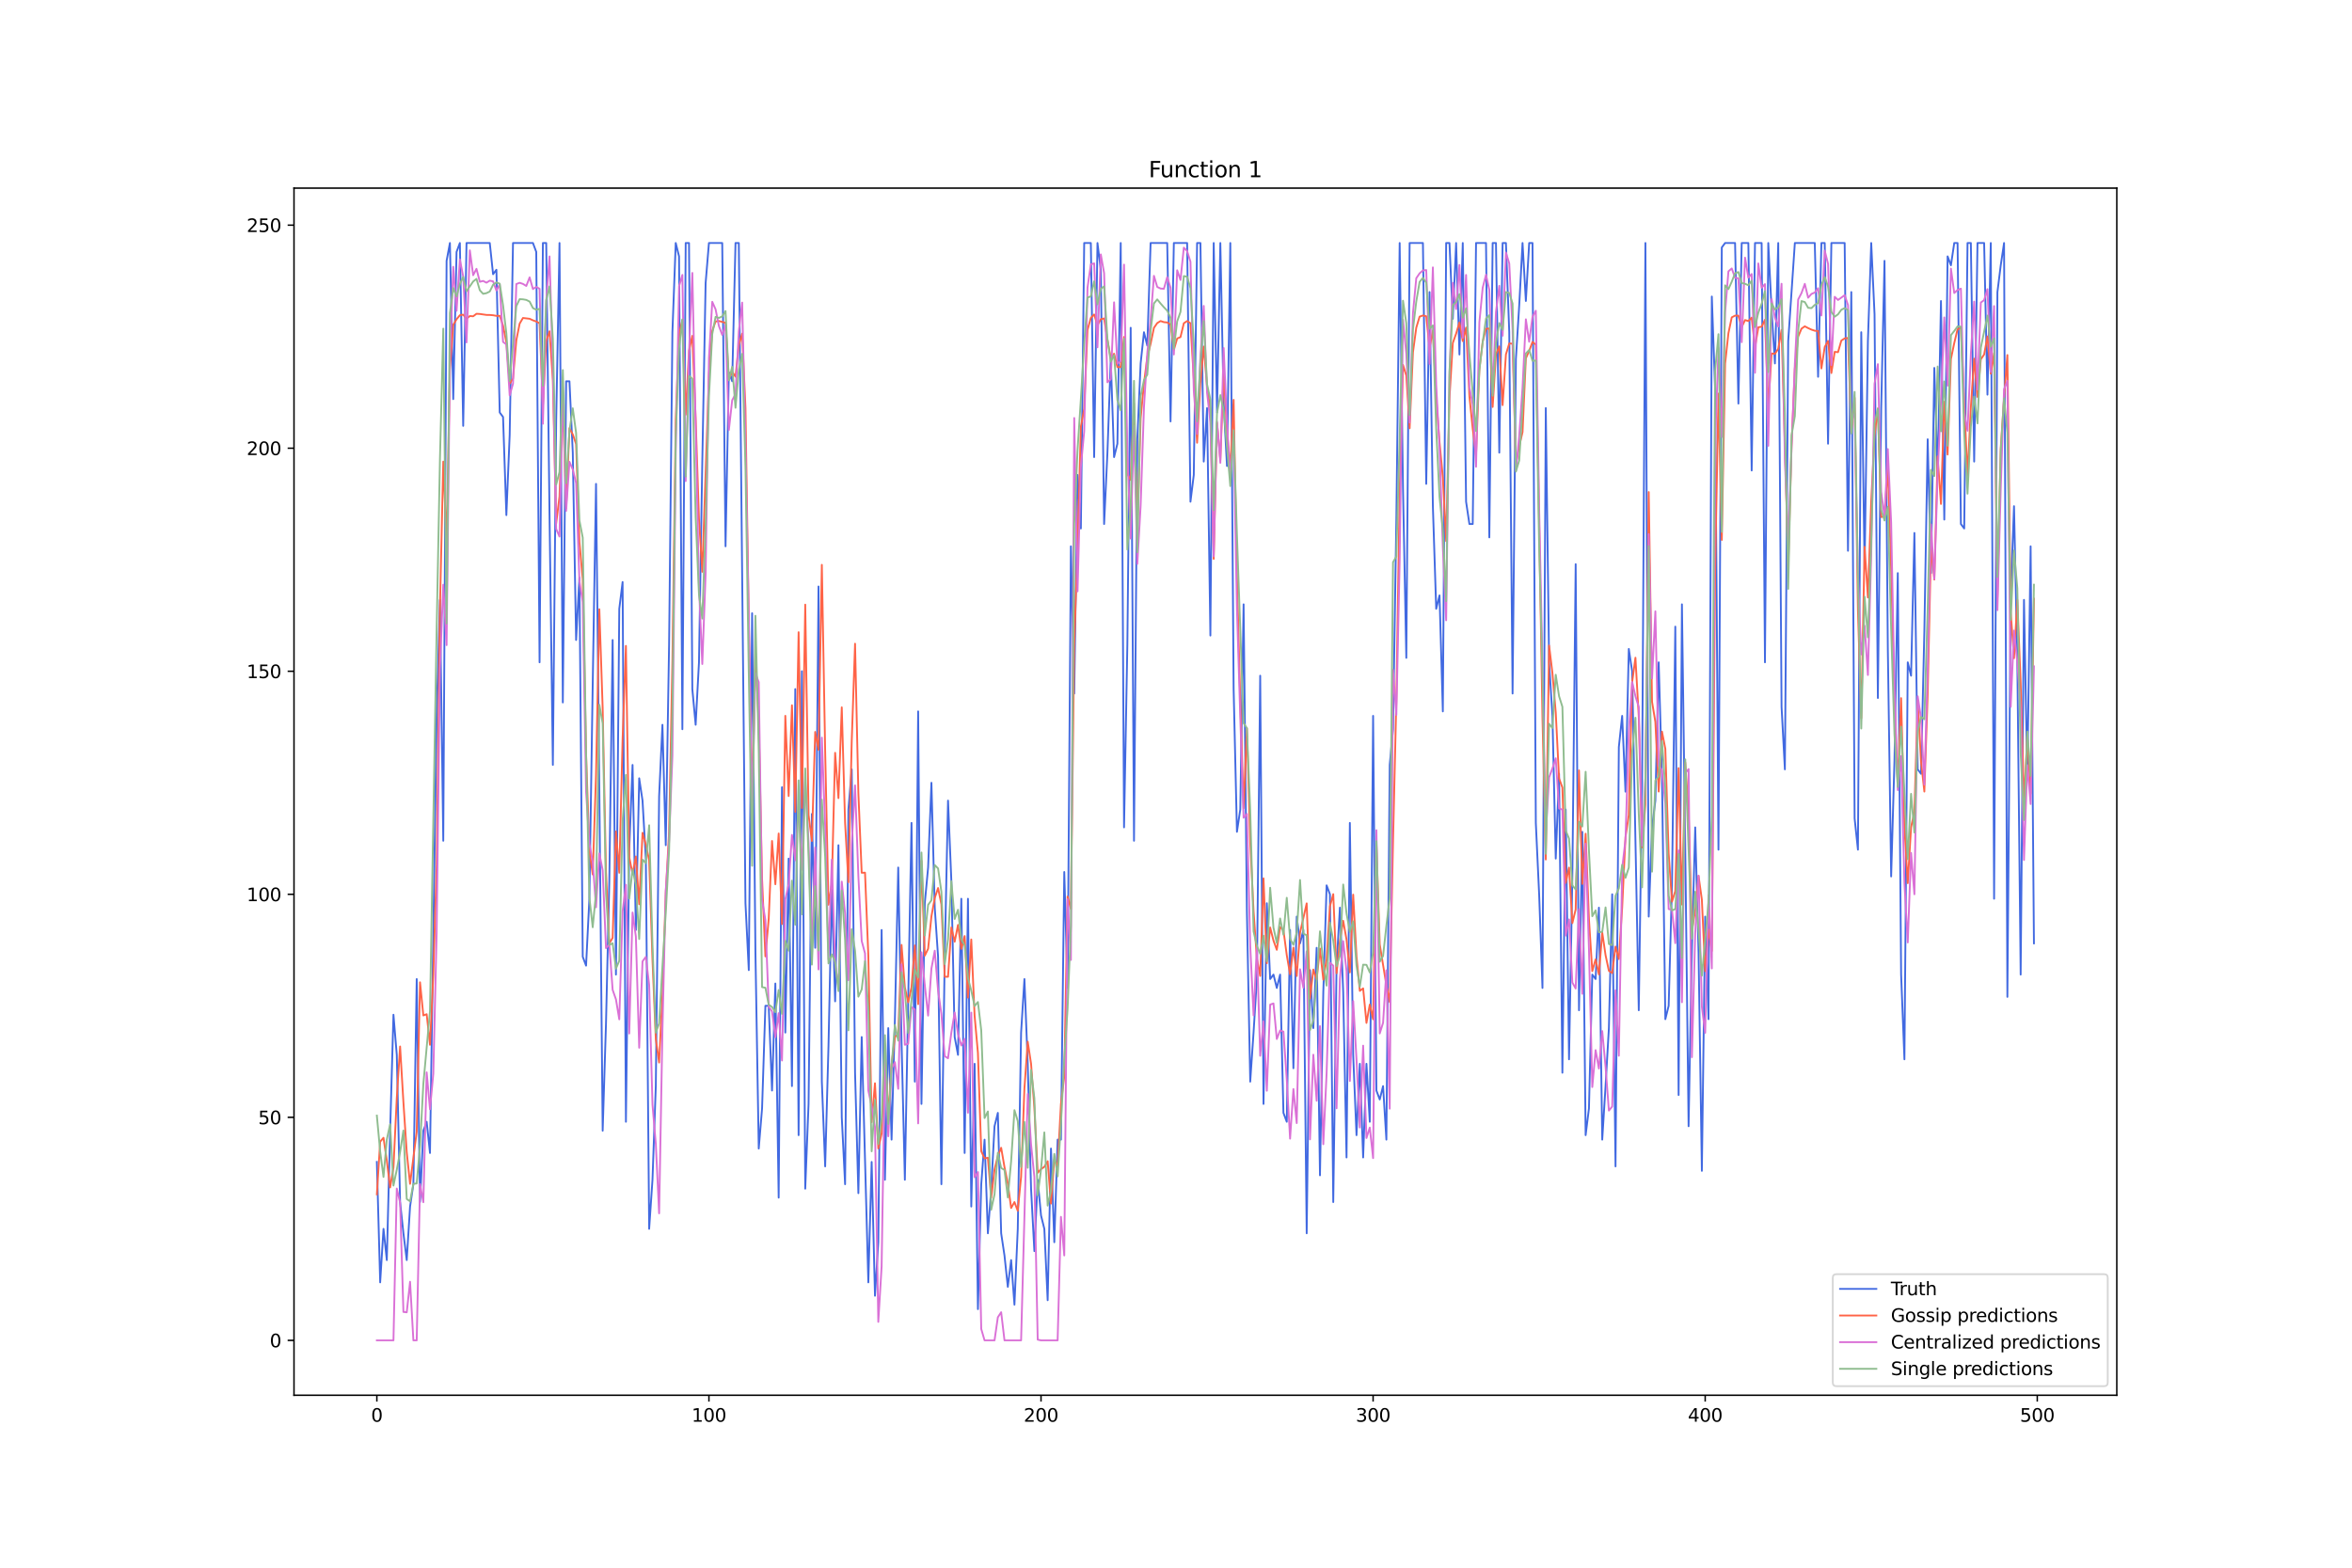 <?xml version="1.0" encoding="utf-8" standalone="no"?>
<!DOCTYPE svg PUBLIC "-//W3C//DTD SVG 1.1//EN"
  "http://www.w3.org/Graphics/SVG/1.1/DTD/svg11.dtd">
<svg xmlns:xlink="http://www.w3.org/1999/xlink" width="1296pt" height="864pt" viewBox="0 0 1296 864" xmlns="http://www.w3.org/2000/svg" version="1.1">
 <defs>
  <style type="text/css">*{stroke-linejoin: round; stroke-linecap: butt}</style>
 </defs>
 <g id="figure_1">
  <g id="patch_1">
   <path d="M 0 864 
L 1296 864 
L 1296 0 
L 0 0 
z
" style="fill: #ffffff"/>
  </g>
  <g id="axes_1">
   <g id="patch_2">
    <path d="M 162 768.96 
L 1166.4 768.96 
L 1166.4 103.68 
L 162 103.68 
z
" style="fill: #ffffff"/>
   </g>
   <g id="matplotlib.axis_1">
    <g id="xtick_1">
     <g id="line2d_1">
      <defs>
       <path id="m225e305071" d="M 0 0 
L 0 3.5 
" style="stroke: #000000; stroke-width: 0.8"/>
      </defs>
      <g>
       <use xlink:href="#m225e305071" x="207.655" y="768.96" style="stroke: #000000; stroke-width: 0.8"/>
      </g>
     </g>
     <g id="text_1">
      <!-- 0 -->
      <g transform="translate(204.473 783.558) scale(0.1 -0.1)">
       <defs>
        <path id="DejaVuSans-30" d="M 2034 4250 
Q 1547 4250 1301 3770 
Q 1056 3291 1056 2328 
Q 1056 1369 1301 889 
Q 1547 409 2034 409 
Q 2525 409 2770 889 
Q 3016 1369 3016 2328 
Q 3016 3291 2770 3770 
Q 2525 4250 2034 4250 
z
M 2034 4750 
Q 2819 4750 3233 4129 
Q 3647 3509 3647 2328 
Q 3647 1150 3233 529 
Q 2819 -91 2034 -91 
Q 1250 -91 836 529 
Q 422 1150 422 2328 
Q 422 3509 836 4129 
Q 1250 4750 2034 4750 
z
" transform="scale(0.016)"/>
       </defs>
       <use xlink:href="#DejaVuSans-30"/>
      </g>
     </g>
    </g>
    <g id="xtick_2">
     <g id="line2d_2">
      <g>
       <use xlink:href="#m225e305071" x="390.639" y="768.96" style="stroke: #000000; stroke-width: 0.8"/>
      </g>
     </g>
     <g id="text_2">
      <!-- 100 -->
      <g transform="translate(381.095 783.558) scale(0.1 -0.1)">
       <defs>
        <path id="DejaVuSans-31" d="M 794 531 
L 1825 531 
L 1825 4091 
L 703 3866 
L 703 4441 
L 1819 4666 
L 2450 4666 
L 2450 531 
L 3481 531 
L 3481 0 
L 794 0 
L 794 531 
z
" transform="scale(0.016)"/>
       </defs>
       <use xlink:href="#DejaVuSans-31"/>
       <use xlink:href="#DejaVuSans-30" x="63.623"/>
       <use xlink:href="#DejaVuSans-30" x="127.246"/>
      </g>
     </g>
    </g>
    <g id="xtick_3">
     <g id="line2d_3">
      <g>
       <use xlink:href="#m225e305071" x="573.623" y="768.96" style="stroke: #000000; stroke-width: 0.8"/>
      </g>
     </g>
     <g id="text_3">
      <!-- 200 -->
      <g transform="translate(564.079 783.558) scale(0.1 -0.1)">
       <defs>
        <path id="DejaVuSans-32" d="M 1228 531 
L 3431 531 
L 3431 0 
L 469 0 
L 469 531 
Q 828 903 1448 1529 
Q 2069 2156 2228 2338 
Q 2531 2678 2651 2914 
Q 2772 3150 2772 3378 
Q 2772 3750 2511 3984 
Q 2250 4219 1831 4219 
Q 1534 4219 1204 4116 
Q 875 4013 500 3803 
L 500 4441 
Q 881 4594 1212 4672 
Q 1544 4750 1819 4750 
Q 2544 4750 2975 4387 
Q 3406 4025 3406 3419 
Q 3406 3131 3298 2873 
Q 3191 2616 2906 2266 
Q 2828 2175 2409 1742 
Q 1991 1309 1228 531 
z
" transform="scale(0.016)"/>
       </defs>
       <use xlink:href="#DejaVuSans-32"/>
       <use xlink:href="#DejaVuSans-30" x="63.623"/>
       <use xlink:href="#DejaVuSans-30" x="127.246"/>
      </g>
     </g>
    </g>
    <g id="xtick_4">
     <g id="line2d_4">
      <g>
       <use xlink:href="#m225e305071" x="756.607" y="768.96" style="stroke: #000000; stroke-width: 0.8"/>
      </g>
     </g>
     <g id="text_4">
      <!-- 300 -->
      <g transform="translate(747.063 783.558) scale(0.1 -0.1)">
       <defs>
        <path id="DejaVuSans-33" d="M 2597 2516 
Q 3050 2419 3304 2112 
Q 3559 1806 3559 1356 
Q 3559 666 3084 287 
Q 2609 -91 1734 -91 
Q 1441 -91 1130 -33 
Q 819 25 488 141 
L 488 750 
Q 750 597 1062 519 
Q 1375 441 1716 441 
Q 2309 441 2620 675 
Q 2931 909 2931 1356 
Q 2931 1769 2642 2001 
Q 2353 2234 1838 2234 
L 1294 2234 
L 1294 2753 
L 1863 2753 
Q 2328 2753 2575 2939 
Q 2822 3125 2822 3475 
Q 2822 3834 2567 4026 
Q 2313 4219 1838 4219 
Q 1578 4219 1281 4162 
Q 984 4106 628 3988 
L 628 4550 
Q 988 4650 1302 4700 
Q 1616 4750 1894 4750 
Q 2613 4750 3031 4423 
Q 3450 4097 3450 3541 
Q 3450 3153 3228 2886 
Q 3006 2619 2597 2516 
z
" transform="scale(0.016)"/>
       </defs>
       <use xlink:href="#DejaVuSans-33"/>
       <use xlink:href="#DejaVuSans-30" x="63.623"/>
       <use xlink:href="#DejaVuSans-30" x="127.246"/>
      </g>
     </g>
    </g>
    <g id="xtick_5">
     <g id="line2d_5">
      <g>
       <use xlink:href="#m225e305071" x="939.591" y="768.96" style="stroke: #000000; stroke-width: 0.8"/>
      </g>
     </g>
     <g id="text_5">
      <!-- 400 -->
      <g transform="translate(930.047 783.558) scale(0.1 -0.1)">
       <defs>
        <path id="DejaVuSans-34" d="M 2419 4116 
L 825 1625 
L 2419 1625 
L 2419 4116 
z
M 2253 4666 
L 3047 4666 
L 3047 1625 
L 3713 1625 
L 3713 1100 
L 3047 1100 
L 3047 0 
L 2419 0 
L 2419 1100 
L 313 1100 
L 313 1709 
L 2253 4666 
z
" transform="scale(0.016)"/>
       </defs>
       <use xlink:href="#DejaVuSans-34"/>
       <use xlink:href="#DejaVuSans-30" x="63.623"/>
       <use xlink:href="#DejaVuSans-30" x="127.246"/>
      </g>
     </g>
    </g>
    <g id="xtick_6">
     <g id="line2d_6">
      <g>
       <use xlink:href="#m225e305071" x="1122.575" y="768.96" style="stroke: #000000; stroke-width: 0.8"/>
      </g>
     </g>
     <g id="text_6">
      <!-- 500 -->
      <g transform="translate(1113.032 783.558) scale(0.1 -0.1)">
       <defs>
        <path id="DejaVuSans-35" d="M 691 4666 
L 3169 4666 
L 3169 4134 
L 1269 4134 
L 1269 2991 
Q 1406 3038 1543 3061 
Q 1681 3084 1819 3084 
Q 2600 3084 3056 2656 
Q 3513 2228 3513 1497 
Q 3513 744 3044 326 
Q 2575 -91 1722 -91 
Q 1428 -91 1123 -41 
Q 819 9 494 109 
L 494 744 
Q 775 591 1075 516 
Q 1375 441 1709 441 
Q 2250 441 2565 725 
Q 2881 1009 2881 1497 
Q 2881 1984 2565 2268 
Q 2250 2553 1709 2553 
Q 1456 2553 1204 2497 
Q 953 2441 691 2322 
L 691 4666 
z
" transform="scale(0.016)"/>
       </defs>
       <use xlink:href="#DejaVuSans-35"/>
       <use xlink:href="#DejaVuSans-30" x="63.623"/>
       <use xlink:href="#DejaVuSans-30" x="127.246"/>
      </g>
     </g>
    </g>
   </g>
   <g id="matplotlib.axis_2">
    <g id="ytick_1">
     <g id="line2d_7">
      <defs>
       <path id="m6d6f43614f" d="M 0 0 
L -3.5 0 
" style="stroke: #000000; stroke-width: 0.8"/>
      </defs>
      <g>
       <use xlink:href="#m6d6f43614f" x="162" y="738.72" style="stroke: #000000; stroke-width: 0.8"/>
      </g>
     </g>
     <g id="text_7">
      <!-- 0 -->
      <g transform="translate(148.637 742.519) scale(0.1 -0.1)">
       <use xlink:href="#DejaVuSans-30"/>
      </g>
     </g>
    </g>
    <g id="ytick_2">
     <g id="line2d_8">
      <g>
       <use xlink:href="#m6d6f43614f" x="162" y="615.793" style="stroke: #000000; stroke-width: 0.8"/>
      </g>
     </g>
     <g id="text_8">
      <!-- 50 -->
      <g transform="translate(142.275 619.592) scale(0.1 -0.1)">
       <use xlink:href="#DejaVuSans-35"/>
       <use xlink:href="#DejaVuSans-30" x="63.623"/>
      </g>
     </g>
    </g>
    <g id="ytick_3">
     <g id="line2d_9">
      <g>
       <use xlink:href="#m6d6f43614f" x="162" y="492.866" style="stroke: #000000; stroke-width: 0.8"/>
      </g>
     </g>
     <g id="text_9">
      <!-- 100 -->
      <g transform="translate(135.912 496.666) scale(0.1 -0.1)">
       <use xlink:href="#DejaVuSans-31"/>
       <use xlink:href="#DejaVuSans-30" x="63.623"/>
       <use xlink:href="#DejaVuSans-30" x="127.246"/>
      </g>
     </g>
    </g>
    <g id="ytick_4">
     <g id="line2d_10">
      <g>
       <use xlink:href="#m6d6f43614f" x="162" y="369.94" style="stroke: #000000; stroke-width: 0.8"/>
      </g>
     </g>
     <g id="text_10">
      <!-- 150 -->
      <g transform="translate(135.912 373.739) scale(0.1 -0.1)">
       <use xlink:href="#DejaVuSans-31"/>
       <use xlink:href="#DejaVuSans-35" x="63.623"/>
       <use xlink:href="#DejaVuSans-30" x="127.246"/>
      </g>
     </g>
    </g>
    <g id="ytick_5">
     <g id="line2d_11">
      <g>
       <use xlink:href="#m6d6f43614f" x="162" y="247.013" style="stroke: #000000; stroke-width: 0.8"/>
      </g>
     </g>
     <g id="text_11">
      <!-- 200 -->
      <g transform="translate(135.912 250.812) scale(0.1 -0.1)">
       <use xlink:href="#DejaVuSans-32"/>
       <use xlink:href="#DejaVuSans-30" x="63.623"/>
       <use xlink:href="#DejaVuSans-30" x="127.246"/>
      </g>
     </g>
    </g>
    <g id="ytick_6">
     <g id="line2d_12">
      <g>
       <use xlink:href="#m6d6f43614f" x="162" y="124.086" style="stroke: #000000; stroke-width: 0.8"/>
      </g>
     </g>
     <g id="text_12">
      <!-- 250 -->
      <g transform="translate(135.912 127.885) scale(0.1 -0.1)">
       <use xlink:href="#DejaVuSans-32"/>
       <use xlink:href="#DejaVuSans-35" x="63.623"/>
       <use xlink:href="#DejaVuSans-30" x="127.246"/>
      </g>
     </g>
    </g>
   </g>
   <g id="line2d_13">
    <path d="M 207.655 640.379 
L 209.484 706.759 
L 211.314 677.257 
L 213.144 694.466 
L 214.974 623.169 
L 216.804 559.247 
L 218.634 581.374 
L 220.463 662.505 
L 222.293 679.715 
L 224.123 694.466 
L 225.953 664.964 
L 227.783 652.671 
L 229.613 539.579 
L 231.442 662.505 
L 233.272 623.169 
L 235.102 618.252 
L 236.932 635.461 
L 240.592 394.525 
L 242.422 330.603 
L 244.251 463.364 
L 246.081 143.754 
L 247.911 133.92 
L 249.741 219.969 
L 251.571 138.837 
L 253.401 133.92 
L 255.23 234.72 
L 257.06 133.92 
L 269.869 133.92 
L 271.699 151.13 
L 273.529 148.671 
L 275.359 227.344 
L 277.189 229.803 
L 279.018 283.891 
L 280.848 239.637 
L 282.678 133.92 
L 293.657 133.92 
L 295.487 138.837 
L 297.317 365.022 
L 299.147 133.92 
L 300.976 133.92 
L 302.806 283.891 
L 304.636 421.569 
L 306.466 232.261 
L 308.296 133.92 
L 310.126 387.149 
L 311.956 210.135 
L 313.785 210.135 
L 315.615 249.471 
L 317.445 352.73 
L 319.275 318.31 
L 321.105 527.286 
L 322.935 532.203 
L 324.764 495.325 
L 326.594 377.315 
L 328.424 266.681 
L 330.254 436.32 
L 332.084 623.169 
L 333.914 564.164 
L 335.743 485.491 
L 337.573 352.73 
L 339.403 537.12 
L 341.233 335.52 
L 343.063 320.769 
L 344.893 618.252 
L 346.723 468.281 
L 348.552 421.569 
L 350.382 512.535 
L 352.212 428.944 
L 354.042 441.237 
L 355.872 473.198 
L 357.702 677.257 
L 359.531 650.213 
L 361.361 598.583 
L 363.191 438.779 
L 365.021 399.442 
L 366.851 465.822 
L 368.681 355.188 
L 370.51 183.091 
L 372.34 133.92 
L 374.17 141.296 
L 376 401.9 
L 377.83 133.92 
L 379.66 133.92 
L 381.489 379.774 
L 383.319 399.442 
L 385.149 365.022 
L 386.979 254.388 
L 388.809 156.047 
L 390.639 133.92 
L 397.958 133.92 
L 399.788 301.1 
L 401.618 205.218 
L 403.448 210.135 
L 405.277 133.92 
L 407.107 133.92 
L 410.767 497.783 
L 412.597 534.661 
L 414.427 337.979 
L 416.256 524.827 
L 418.086 633.003 
L 419.916 610.876 
L 421.746 554.33 
L 423.576 554.33 
L 425.406 601.042 
L 427.236 542.037 
L 429.065 660.047 
L 430.895 433.861 
L 432.725 569.081 
L 434.555 473.198 
L 436.385 598.583 
L 438.215 379.774 
L 440.044 625.627 
L 441.874 369.94 
L 443.704 655.13 
L 445.534 608.418 
L 447.364 448.613 
L 449.194 522.369 
L 451.023 323.227 
L 452.853 596.125 
L 454.683 642.837 
L 456.513 576.457 
L 458.343 490.408 
L 460.173 551.871 
L 462.003 465.822 
L 463.832 615.793 
L 465.662 652.671 
L 467.492 446.154 
L 469.322 424.027 
L 471.152 591.208 
L 472.982 657.588 
L 474.811 571.54 
L 478.471 706.759 
L 480.301 640.379 
L 482.131 714.135 
L 483.961 684.632 
L 485.79 512.535 
L 487.62 650.213 
L 489.45 566.622 
L 491.28 628.086 
L 493.11 561.705 
L 494.94 478.115 
L 496.77 573.998 
L 498.599 650.213 
L 502.259 453.53 
L 504.089 596.125 
L 505.919 392.066 
L 507.749 608.418 
L 509.578 497.783 
L 511.408 478.115 
L 513.238 431.403 
L 515.068 500.242 
L 516.898 527.286 
L 518.728 652.671 
L 520.557 527.286 
L 522.387 441.237 
L 524.217 485.491 
L 526.047 571.54 
L 527.877 581.374 
L 529.707 495.325 
L 531.536 635.461 
L 533.366 495.325 
L 535.196 664.964 
L 537.026 586.291 
L 538.856 721.51 
L 540.686 652.671 
L 542.516 628.086 
L 544.345 679.715 
L 546.175 655.13 
L 548.005 620.71 
L 549.835 613.335 
L 551.665 679.715 
L 553.495 692.008 
L 555.324 709.218 
L 557.154 694.466 
L 558.984 719.052 
L 560.814 677.257 
L 562.644 569.081 
L 564.474 539.579 
L 566.303 586.291 
L 568.133 655.13 
L 569.963 689.549 
L 571.793 650.213 
L 573.623 669.881 
L 575.453 677.257 
L 577.283 716.593 
L 579.112 633.003 
L 580.942 684.632 
L 582.772 628.086 
L 584.602 628.086 
L 586.432 480.574 
L 588.262 544.496 
L 590.091 301.1 
L 591.921 382.232 
L 593.751 261.764 
L 595.581 291.266 
L 597.411 133.92 
L 601.07 133.92 
L 602.9 251.93 
L 604.73 133.92 
L 606.56 148.671 
L 608.39 288.808 
L 610.22 249.471 
L 612.05 197.842 
L 613.879 251.93 
L 615.709 244.554 
L 617.539 133.92 
L 619.369 455.988 
L 621.199 355.188 
L 623.029 180.632 
L 624.858 463.364 
L 626.688 242.096 
L 628.518 200.3 
L 630.348 183.091 
L 632.178 190.466 
L 634.008 133.92 
L 643.157 133.92 
L 644.987 232.261 
L 646.817 133.92 
L 654.136 133.92 
L 655.966 276.515 
L 657.796 261.764 
L 659.625 133.92 
L 661.455 133.92 
L 663.285 254.388 
L 665.115 224.886 
L 666.945 350.271 
L 668.775 133.92 
L 670.604 227.344 
L 672.434 133.92 
L 674.264 222.427 
L 676.094 256.847 
L 677.924 133.92 
L 679.754 379.774 
L 681.583 458.447 
L 683.413 446.154 
L 685.243 333.061 
L 687.073 502.7 
L 688.903 596.125 
L 690.733 569.081 
L 692.563 539.579 
L 694.392 372.398 
L 696.222 608.418 
L 698.052 497.783 
L 699.882 539.579 
L 701.712 537.12 
L 703.542 544.496 
L 705.371 537.12 
L 707.201 613.335 
L 709.031 618.252 
L 710.861 512.535 
L 712.691 588.749 
L 714.521 505.159 
L 716.35 519.91 
L 718.18 512.535 
L 720.01 679.715 
L 721.84 534.661 
L 723.67 566.622 
L 725.5 522.369 
L 727.33 647.754 
L 729.159 546.954 
L 730.989 487.949 
L 732.819 492.866 
L 734.649 662.505 
L 736.479 532.203 
L 738.309 500.242 
L 740.138 546.954 
L 741.968 637.92 
L 743.798 453.53 
L 745.628 581.374 
L 747.458 625.627 
L 749.288 586.291 
L 751.117 637.92 
L 752.947 586.291 
L 754.777 618.252 
L 756.607 394.525 
L 758.437 601.042 
L 760.267 605.959 
L 762.097 598.583 
L 763.926 628.086 
L 765.756 421.569 
L 767.586 401.9 
L 769.416 286.349 
L 771.246 133.92 
L 773.076 269.14 
L 774.905 362.564 
L 776.735 133.92 
L 784.055 133.92 
L 785.884 266.681 
L 787.714 160.964 
L 789.544 278.974 
L 791.374 335.52 
L 793.204 328.144 
L 795.034 392.066 
L 796.864 133.92 
L 798.693 133.92 
L 800.523 175.715 
L 802.353 133.92 
L 804.183 195.383 
L 806.013 133.92 
L 807.843 276.515 
L 809.672 288.808 
L 811.502 288.808 
L 813.332 133.92 
L 818.822 133.92 
L 820.651 296.183 
L 822.481 133.92 
L 824.311 133.92 
L 826.141 249.471 
L 827.971 133.92 
L 829.801 133.92 
L 831.63 183.091 
L 833.46 382.232 
L 835.29 197.842 
L 837.12 168.34 
L 838.95 133.92 
L 840.78 165.881 
L 842.61 133.92 
L 844.439 133.92 
L 846.269 453.53 
L 848.099 492.866 
L 849.929 544.496 
L 851.759 224.886 
L 853.589 365.022 
L 855.418 394.525 
L 857.248 473.198 
L 859.078 426.486 
L 860.908 591.208 
L 862.738 446.154 
L 864.568 583.832 
L 866.397 483.032 
L 868.227 310.935 
L 870.057 556.788 
L 871.887 458.447 
L 873.717 625.627 
L 875.547 610.876 
L 877.377 537.12 
L 879.206 539.579 
L 881.036 500.242 
L 882.866 628.086 
L 884.696 598.583 
L 886.526 566.622 
L 888.356 492.866 
L 890.185 642.837 
L 892.015 411.735 
L 893.845 394.525 
L 895.675 436.32 
L 897.505 357.647 
L 899.335 369.94 
L 902.994 556.788 
L 904.824 431.403 
L 906.654 133.92 
L 908.484 505.159 
L 910.314 455.988 
L 912.144 441.237 
L 913.973 365.022 
L 915.803 428.944 
L 917.633 561.705 
L 919.463 554.33 
L 921.293 487.949 
L 923.123 345.354 
L 924.952 603.5 
L 926.782 333.061 
L 928.612 468.281 
L 930.442 620.71 
L 932.272 522.369 
L 934.102 455.988 
L 935.931 524.827 
L 937.761 645.296 
L 939.591 505.159 
L 941.421 561.705 
L 943.251 163.422 
L 945.081 215.052 
L 946.911 468.281 
L 948.74 136.379 
L 950.57 133.92 
L 956.06 133.92 
L 957.89 222.427 
L 959.719 133.92 
L 963.379 133.92 
L 965.209 259.305 
L 967.039 133.92 
L 970.698 133.92 
L 972.528 365.022 
L 974.358 133.92 
L 976.188 170.798 
L 978.018 200.3 
L 979.848 133.92 
L 981.678 389.608 
L 983.507 424.027 
L 985.337 188.008 
L 988.997 133.92 
L 999.976 133.92 
L 1001.806 207.676 
L 1003.636 133.92 
L 1005.465 133.92 
L 1007.295 244.554 
L 1009.125 133.92 
L 1016.444 133.92 
L 1018.274 303.559 
L 1020.104 160.964 
L 1021.934 451.071 
L 1023.764 468.281 
L 1025.594 183.091 
L 1027.424 313.393 
L 1029.253 188.008 
L 1031.083 133.92 
L 1032.913 173.257 
L 1034.743 384.691 
L 1036.573 224.886 
L 1038.403 143.754 
L 1040.232 357.647 
L 1042.062 483.032 
L 1043.892 419.11 
L 1045.722 315.852 
L 1047.552 537.12 
L 1049.382 583.832 
L 1051.211 365.022 
L 1053.041 372.398 
L 1054.871 293.725 
L 1056.701 424.027 
L 1058.531 426.486 
L 1060.361 347.813 
L 1062.191 242.096 
L 1064.02 315.852 
L 1065.85 202.759 
L 1067.68 261.764 
L 1069.51 165.881 
L 1071.34 286.349 
L 1073.17 141.296 
L 1074.999 146.213 
L 1076.829 133.92 
L 1078.659 133.92 
L 1080.489 288.808 
L 1082.319 291.266 
L 1084.149 133.92 
L 1085.978 133.92 
L 1087.808 254.388 
L 1089.638 133.92 
L 1093.298 133.92 
L 1095.128 217.51 
L 1096.958 133.92 
L 1098.787 495.325 
L 1100.617 160.964 
L 1102.447 146.213 
L 1104.277 133.92 
L 1106.107 549.413 
L 1107.937 328.144 
L 1109.766 278.974 
L 1111.596 365.022 
L 1113.426 537.12 
L 1115.256 330.603 
L 1117.086 428.944 
L 1118.916 301.1 
L 1120.745 519.91 
L 1120.745 519.91 
" clip-path="url(#pb0f4cfc355)" style="fill: none; stroke: #4169e1; stroke-linecap: square"/>
   </g>
   <g id="line2d_14">
    <path d="M 207.655 658.25 
L 209.484 629.207 
L 211.314 627.06 
L 213.144 639.694 
L 214.974 654.446 
L 216.804 643.435 
L 218.634 605.241 
L 220.463 576.744 
L 222.293 607.504 
L 224.123 635.052 
L 225.953 652.453 
L 229.613 623.701 
L 231.442 541.369 
L 233.272 559.644 
L 235.102 558.955 
L 236.932 575.828 
L 238.762 537.191 
L 240.592 476.812 
L 242.422 335.106 
L 244.251 254.4 
L 246.081 299.312 
L 247.911 203.636 
L 249.741 179.055 
L 251.571 175.959 
L 253.401 173.726 
L 255.23 173.417 
L 257.06 175.651 
L 258.89 174.177 
L 260.72 174.319 
L 262.55 172.932 
L 264.38 173.034 
L 268.039 173.558 
L 269.869 173.585 
L 271.699 173.744 
L 273.529 174.08 
L 275.359 174.053 
L 277.189 179.435 
L 279.018 188.691 
L 280.848 211.434 
L 282.678 208.684 
L 284.508 187.492 
L 286.338 178.356 
L 288.168 175.241 
L 291.827 175.682 
L 293.657 176.534 
L 295.487 177.191 
L 297.317 178.156 
L 299.147 223.1 
L 300.976 187.927 
L 302.806 182.572 
L 304.636 209.747 
L 306.466 288.529 
L 308.296 273.632 
L 310.126 220.319 
L 311.956 280.087 
L 313.785 235.954 
L 315.615 239.411 
L 317.445 244.695 
L 319.275 298.753 
L 321.105 319.207 
L 322.935 415.113 
L 324.764 468.651 
L 326.594 481.957 
L 328.424 427.271 
L 330.254 335.77 
L 332.084 390.253 
L 333.914 480.833 
L 335.743 519.958 
L 337.573 516.879 
L 339.403 458.238 
L 341.233 481.011 
L 343.063 407.172 
L 344.893 355.966 
L 346.723 472.431 
L 348.552 481.599 
L 350.382 472.017 
L 352.212 498.357 
L 354.042 458.98 
L 355.872 465.481 
L 357.702 474.013 
L 359.531 529.256 
L 361.361 572.706 
L 363.191 585.606 
L 365.021 547.951 
L 366.851 492.25 
L 368.681 458.515 
L 370.51 364.123 
L 372.34 231.343 
L 374.17 184.244 
L 376 176.384 
L 377.83 228.545 
L 379.66 193.286 
L 381.489 185.09 
L 383.319 230.552 
L 385.149 285.889 
L 386.979 315.139 
L 390.639 206.58 
L 392.469 182.287 
L 394.298 177.159 
L 396.128 176.921 
L 399.788 177.902 
L 401.618 208.805 
L 403.448 204.944 
L 405.277 207.592 
L 407.107 190.084 
L 408.937 183.869 
L 410.767 224.711 
L 412.597 342.435 
L 414.427 443.27 
L 416.256 359.878 
L 418.086 398.815 
L 419.916 484.352 
L 421.746 527.113 
L 423.576 506.394 
L 425.406 463.471 
L 427.236 487.349 
L 429.065 459.366 
L 430.895 509.277 
L 432.725 394.515 
L 434.555 438.728 
L 436.385 388.722 
L 438.215 447.438 
L 440.044 348.427 
L 441.874 445.301 
L 443.704 333.229 
L 445.534 449.145 
L 447.364 463.501 
L 449.194 403.375 
L 451.023 413.271 
L 452.853 311.296 
L 454.683 413.996 
L 456.513 498.639 
L 458.343 487.085 
L 460.173 414.898 
L 462.003 439.88 
L 463.832 389.849 
L 465.662 453.559 
L 467.492 486.218 
L 469.322 408.386 
L 471.152 354.768 
L 472.982 437.057 
L 474.811 481.005 
L 476.641 480.949 
L 478.471 526.809 
L 480.301 618.494 
L 482.131 597.013 
L 483.961 632.949 
L 485.79 624.71 
L 487.62 578.909 
L 489.45 614.664 
L 491.28 586.65 
L 493.11 571.538 
L 494.94 569.676 
L 496.77 520.772 
L 498.599 544.219 
L 500.429 552.397 
L 502.259 544.223 
L 504.089 521.06 
L 505.919 553.423 
L 507.749 474.406 
L 509.578 526.679 
L 511.408 522.907 
L 513.238 504.983 
L 515.068 494.925 
L 516.898 489.408 
L 518.728 498.427 
L 520.557 538.323 
L 522.387 538.332 
L 524.217 511.139 
L 526.047 519.002 
L 527.877 509.749 
L 529.707 522.971 
L 531.536 515.885 
L 533.366 549.818 
L 535.196 517.768 
L 537.026 559.861 
L 538.856 580.318 
L 540.686 634.451 
L 542.516 638.473 
L 544.345 638.045 
L 546.175 660.154 
L 548.005 644.573 
L 549.835 637.04 
L 551.665 632.573 
L 553.495 643.236 
L 555.324 652.265 
L 557.154 665.775 
L 558.984 662.498 
L 560.814 667.326 
L 562.644 648.591 
L 564.474 599.887 
L 566.303 574.095 
L 568.133 586.199 
L 569.963 610.697 
L 571.793 646.369 
L 573.623 644.327 
L 575.453 643.081 
L 577.283 639.979 
L 579.112 663.351 
L 580.942 639.149 
L 582.772 642.597 
L 584.602 608.426 
L 586.432 593.258 
L 588.262 494.114 
L 590.091 500.96 
L 591.921 355.775 
L 593.751 301.178 
L 595.581 235.127 
L 597.411 225.339 
L 599.241 181.797 
L 601.07 175.208 
L 602.9 173.312 
L 604.73 179.262 
L 606.56 175.913 
L 608.39 175.514 
L 610.22 187.327 
L 612.05 197.457 
L 613.879 194.934 
L 615.709 202.329 
L 617.539 202.317 
L 619.369 185.703 
L 621.199 261.225 
L 623.029 264.518 
L 624.858 222.312 
L 626.688 292.898 
L 628.518 230.626 
L 630.348 211.323 
L 632.178 196.745 
L 634.008 189.502 
L 635.837 180.691 
L 637.667 178.052 
L 639.497 176.922 
L 641.327 177.544 
L 643.157 177.719 
L 644.987 178.839 
L 646.817 192.9 
L 648.646 186.563 
L 650.476 185.771 
L 652.306 178.152 
L 654.136 176.941 
L 655.966 178.116 
L 657.796 208.896 
L 659.625 244.021 
L 661.455 210.936 
L 663.285 190.984 
L 665.115 213.315 
L 666.945 225.494 
L 668.775 308.02 
L 670.604 233.17 
L 672.434 253.55 
L 674.264 204.881 
L 676.094 236.94 
L 677.924 258.689 
L 679.754 220.368 
L 681.583 317.72 
L 683.413 385.952 
L 685.243 445.441 
L 687.073 401.312 
L 688.903 464.393 
L 690.733 502.07 
L 692.563 528.24 
L 694.392 537.887 
L 696.222 484.095 
L 698.052 530.884 
L 699.882 511.146 
L 701.712 518.389 
L 703.542 523.468 
L 705.371 510.85 
L 707.201 512.635 
L 709.031 526.392 
L 710.861 536.975 
L 712.691 522.25 
L 714.521 537.925 
L 716.35 514 
L 720.01 497.864 
L 721.84 550.377 
L 723.67 534.324 
L 725.5 539.929 
L 727.33 522.777 
L 729.159 539.96 
L 730.989 528.873 
L 732.819 499.414 
L 734.649 492.792 
L 736.479 536.372 
L 738.309 518.671 
L 740.138 507.484 
L 741.968 517.845 
L 743.798 535.915 
L 745.628 493.061 
L 747.458 527.022 
L 749.288 546.105 
L 751.117 544.719 
L 752.947 563.759 
L 754.777 553.653 
L 756.607 561.765 
L 758.437 465.753 
L 760.267 520.497 
L 763.926 543.037 
L 765.756 552.292 
L 767.586 463.529 
L 769.416 385.756 
L 771.246 270.87 
L 773.076 201.097 
L 774.905 207.011 
L 776.735 236.044 
L 778.565 194.162 
L 780.395 180.612 
L 782.225 174.507 
L 784.055 173.873 
L 785.884 174.272 
L 787.714 191.627 
L 789.544 182.144 
L 791.374 219.22 
L 793.204 243.528 
L 795.034 263.182 
L 796.864 298.24 
L 798.693 219.376 
L 800.523 189.045 
L 802.353 183.873 
L 804.183 177.679 
L 806.013 187.999 
L 807.843 180.508 
L 809.672 218.347 
L 811.502 236.324 
L 813.332 250.894 
L 815.162 203.442 
L 816.992 188.334 
L 818.822 181.231 
L 820.651 181.031 
L 822.481 224.283 
L 824.311 195.214 
L 826.141 190.904 
L 827.971 223.282 
L 829.801 195.32 
L 831.63 189.297 
L 833.46 189.414 
L 835.29 255.95 
L 837.12 245.982 
L 838.95 238.169 
L 840.78 197.522 
L 842.61 193.344 
L 844.439 188.437 
L 846.269 189.955 
L 848.099 288.177 
L 849.929 395.729 
L 851.759 473.695 
L 853.589 355.765 
L 855.418 370.926 
L 857.248 392.651 
L 859.078 429.039 
L 860.908 434.037 
L 862.738 486.6 
L 864.568 478.15 
L 866.397 508.751 
L 868.227 501.259 
L 870.057 424.584 
L 871.887 487.169 
L 873.717 459.473 
L 875.547 506.583 
L 877.377 535.211 
L 879.206 528.741 
L 881.036 537.031 
L 882.866 513.907 
L 884.696 526.431 
L 886.526 535.067 
L 888.356 536.277 
L 890.185 521.698 
L 892.015 528.575 
L 893.845 500.324 
L 895.675 461.419 
L 897.505 449.189 
L 899.335 376.078 
L 901.164 362.478 
L 902.994 395.007 
L 904.824 467.09 
L 906.654 443.345 
L 908.484 271.183 
L 910.314 386.831 
L 912.144 397.882 
L 913.973 436.257 
L 915.803 403.236 
L 917.633 412.727 
L 919.463 470.288 
L 921.293 496.929 
L 923.123 491.063 
L 924.952 423.332 
L 926.782 498.526 
L 928.612 420.237 
L 930.442 447.554 
L 932.272 512.684 
L 934.102 501.928 
L 935.931 482.64 
L 937.761 495.817 
L 939.591 535.236 
L 941.421 512.289 
L 943.251 524.097 
L 945.081 314.979 
L 946.911 216.911 
L 948.74 297.577 
L 950.57 200.41 
L 952.4 183.628 
L 954.23 174.905 
L 956.06 173.948 
L 957.89 173.97 
L 959.719 180.276 
L 961.549 176.388 
L 963.379 176.941 
L 965.209 175.056 
L 967.039 191.546 
L 968.869 180.373 
L 970.698 180.045 
L 972.528 176.242 
L 974.358 224.707 
L 976.188 194.798 
L 978.018 195.042 
L 979.848 192.211 
L 981.678 181.83 
L 983.507 245.207 
L 985.337 312.461 
L 987.167 245.765 
L 988.997 203.166 
L 990.827 185.535 
L 992.657 181.141 
L 994.486 179.85 
L 996.316 180.82 
L 998.146 181.661 
L 999.976 182.276 
L 1001.806 182.43 
L 1003.636 203.069 
L 1005.465 191.222 
L 1007.295 187.891 
L 1009.125 205.589 
L 1010.955 193.909 
L 1012.785 194.098 
L 1014.615 187.695 
L 1016.444 186.508 
L 1018.274 186.224 
L 1020.104 238.056 
L 1021.934 219.22 
L 1023.764 336.482 
L 1025.594 395.838 
L 1027.424 301.358 
L 1029.253 329.293 
L 1031.083 276.165 
L 1032.913 240.074 
L 1034.743 225.08 
L 1036.573 284.968 
L 1038.403 284.544 
L 1040.232 257.422 
L 1042.062 314.305 
L 1043.892 386.919 
L 1045.722 431.986 
L 1047.552 384.759 
L 1049.382 455.868 
L 1051.211 486.738 
L 1053.041 455.866 
L 1054.871 447.472 
L 1056.701 385.823 
L 1058.531 419.753 
L 1060.361 436.26 
L 1062.191 382.663 
L 1064.02 301.311 
L 1065.85 319.394 
L 1067.68 251.507 
L 1069.51 277.749 
L 1071.34 221.361 
L 1073.17 250.515 
L 1074.999 197.863 
L 1076.829 189.089 
L 1078.659 181.429 
L 1080.489 180.681 
L 1084.149 262.449 
L 1085.978 224.422 
L 1087.808 197.659 
L 1089.638 218.767 
L 1091.468 198.042 
L 1093.298 195.366 
L 1095.128 185.402 
L 1096.958 205.942 
L 1098.787 194.52 
L 1100.617 329.097 
L 1102.447 247.073 
L 1104.277 219.278 
L 1106.107 195.674 
L 1107.937 337.208 
L 1109.766 362.766 
L 1111.596 330.633 
L 1113.426 376.214 
L 1115.256 442.325 
L 1117.086 405.318 
L 1118.916 437.363 
L 1120.745 329.952 
L 1120.745 329.952 
" clip-path="url(#pb0f4cfc355)" style="fill: none; stroke: #ff6347; stroke-linecap: square"/>
   </g>
   <g id="line2d_15">
    <path d="M 207.655 738.72 
L 216.804 738.72 
L 218.634 655.04 
L 220.463 662.729 
L 222.293 723.049 
L 224.123 723.267 
L 225.953 706.407 
L 227.783 738.72 
L 229.613 738.72 
L 231.442 652.603 
L 233.272 662.582 
L 235.102 591.014 
L 236.932 611.334 
L 238.762 591.726 
L 240.592 514.129 
L 242.422 368.65 
L 244.251 322.256 
L 246.081 355.547 
L 247.911 197.873 
L 249.741 147.03 
L 251.571 171.308 
L 253.401 142.965 
L 255.23 152.388 
L 257.06 188.731 
L 258.89 137.983 
L 260.72 151.668 
L 262.55 148.149 
L 264.38 155.311 
L 266.209 154.829 
L 268.039 155.801 
L 269.869 154.665 
L 271.699 155.077 
L 273.529 160.134 
L 275.359 156.689 
L 277.189 188.437 
L 279.018 189.821 
L 280.848 217.896 
L 282.678 211.463 
L 284.508 156.545 
L 286.338 155.862 
L 288.168 156.48 
L 289.997 157.599 
L 291.827 152.855 
L 293.657 159.301 
L 295.487 158.101 
L 297.317 159.154 
L 299.147 233.554 
L 300.976 165.951 
L 302.806 141.31 
L 304.636 202.752 
L 306.466 291.523 
L 308.296 295.726 
L 310.126 213.475 
L 311.956 281.579 
L 313.785 254.516 
L 315.615 258.779 
L 317.445 266.232 
L 319.275 320.242 
L 321.105 331.724 
L 322.935 436.27 
L 324.764 464.935 
L 326.594 474.862 
L 328.424 500.038 
L 330.254 470.38 
L 332.084 479.587 
L 333.914 522.539 
L 335.743 520.456 
L 337.573 545.514 
L 339.403 550.769 
L 341.233 561.796 
L 343.063 502.281 
L 344.893 487.613 
L 346.723 569.599 
L 348.552 502.924 
L 350.382 516.207 
L 352.212 577.447 
L 354.042 529.849 
L 355.872 527.349 
L 357.702 542.826 
L 359.531 608.785 
L 361.361 630.437 
L 363.191 668.713 
L 365.021 567.37 
L 366.851 490.668 
L 368.681 463.538 
L 370.51 416.56 
L 372.34 249.691 
L 374.17 157.743 
L 376 151.511 
L 377.83 265.133 
L 379.66 194.223 
L 381.489 150.424 
L 383.319 234.25 
L 385.149 323.452 
L 386.979 365.967 
L 388.809 316.162 
L 390.639 197.315 
L 392.469 166.331 
L 394.298 170.475 
L 396.128 179.671 
L 397.958 184.567 
L 399.788 179.188 
L 401.618 237.005 
L 403.448 220.589 
L 405.277 217.16 
L 407.107 182.442 
L 408.937 166.75 
L 410.767 243.441 
L 412.597 340.512 
L 414.427 445.249 
L 416.256 371.051 
L 418.086 375.977 
L 419.916 495.981 
L 421.746 507.051 
L 423.576 554.83 
L 425.406 557.427 
L 427.236 571.649 
L 429.065 558.39 
L 430.895 584.486 
L 432.725 495.706 
L 434.555 487.402 
L 436.385 460.13 
L 438.215 474.159 
L 440.044 444.336 
L 441.874 479.35 
L 443.704 430.61 
L 445.534 464.166 
L 447.364 523.853 
L 449.194 467.09 
L 451.023 534.291 
L 452.853 406.521 
L 454.683 455.329 
L 456.513 528.804 
L 458.343 473.798 
L 460.173 531.05 
L 462.003 544.04 
L 463.832 485.885 
L 465.662 503.463 
L 467.492 540.245 
L 469.322 465.324 
L 471.152 432.866 
L 472.982 482.964 
L 474.811 518.59 
L 476.641 525.434 
L 478.471 601.068 
L 480.301 609.677 
L 482.131 621.162 
L 483.961 728.515 
L 485.79 697.999 
L 487.62 582.301 
L 489.45 626.241 
L 491.28 589.034 
L 493.11 585.398 
L 494.94 600.081 
L 496.77 531.505 
L 498.599 575.817 
L 500.429 575.242 
L 502.259 554.989 
L 504.089 556.391 
L 505.919 619.132 
L 507.749 524.84 
L 509.578 542.917 
L 511.408 559.744 
L 513.238 533.777 
L 515.068 523.954 
L 516.898 545.963 
L 518.728 558.821 
L 520.557 582.086 
L 522.387 583.25 
L 524.217 568.99 
L 526.047 558.034 
L 527.877 569.742 
L 529.707 576.219 
L 531.536 572.583 
L 533.366 613.268 
L 535.196 558.09 
L 537.026 648.823 
L 538.856 645.976 
L 540.686 732.425 
L 542.516 738.72 
L 548.005 738.72 
L 549.835 725.993 
L 551.665 723.196 
L 553.495 738.72 
L 562.644 738.72 
L 566.303 602.868 
L 568.133 630.664 
L 569.963 648.642 
L 571.793 738.314 
L 573.623 738.72 
L 582.772 738.72 
L 584.602 670.631 
L 586.432 691.927 
L 588.262 495.641 
L 590.091 529.079 
L 591.921 230.365 
L 593.751 325.921 
L 595.581 257.355 
L 597.411 237.709 
L 599.241 158.531 
L 601.07 145.724 
L 602.9 145.141 
L 604.73 191.425 
L 606.56 140.199 
L 608.39 150.552 
L 610.22 210.696 
L 612.05 209.026 
L 613.879 166.603 
L 615.709 200.463 
L 617.539 199.086 
L 619.369 145.844 
L 621.199 249.881 
L 623.029 296.819 
L 624.858 234.709 
L 626.688 310.788 
L 628.518 278.54 
L 630.348 224.507 
L 632.178 194.649 
L 634.008 176.294 
L 635.837 152.017 
L 637.667 158.144 
L 639.497 159.024 
L 641.327 159.163 
L 643.157 152.722 
L 644.987 158.588 
L 646.817 195.365 
L 648.646 148.963 
L 650.476 154.302 
L 652.306 136.48 
L 654.136 138.405 
L 655.966 144.265 
L 657.796 215.307 
L 659.625 239.193 
L 661.455 196.73 
L 663.285 168.59 
L 665.115 216.472 
L 666.945 232.664 
L 668.775 306.586 
L 670.604 232.31 
L 672.434 255.079 
L 674.264 191.808 
L 676.094 233.211 
L 677.924 262.734 
L 679.754 239.036 
L 681.583 335.76 
L 683.413 395.222 
L 685.243 450.676 
L 687.073 448.561 
L 688.903 521.161 
L 690.733 559.608 
L 692.563 521.438 
L 694.392 581.888 
L 696.222 562.853 
L 698.052 601.149 
L 699.882 553.671 
L 701.712 553.03 
L 703.542 572.635 
L 705.371 567.885 
L 707.201 568.565 
L 709.031 594.941 
L 710.861 627.549 
L 712.691 600.223 
L 714.521 618.981 
L 716.35 534.179 
L 718.18 544.342 
L 720.01 524.3 
L 721.84 627.935 
L 723.67 581.283 
L 725.5 606.658 
L 727.33 565.531 
L 729.159 630.604 
L 730.989 591.561 
L 732.819 530.56 
L 734.649 532.197 
L 736.479 610.811 
L 738.309 539.51 
L 740.138 518.693 
L 741.968 535.199 
L 743.798 595.771 
L 745.628 551.737 
L 747.458 583.922 
L 749.288 621.399 
L 751.117 576.287 
L 752.947 627.201 
L 754.777 621.442 
L 756.607 638.274 
L 758.437 457.54 
L 760.267 569.568 
L 762.097 563.716 
L 763.926 534.766 
L 765.756 611.026 
L 767.586 369.145 
L 769.416 394.07 
L 771.246 309.147 
L 773.076 176.177 
L 774.905 195.001 
L 776.735 232.871 
L 778.565 172.575 
L 780.395 153.344 
L 782.225 150.646 
L 784.055 149.058 
L 785.884 148.833 
L 787.714 200.615 
L 789.544 147.36 
L 791.374 212.134 
L 793.204 246.768 
L 795.034 301.696 
L 796.864 341.864 
L 798.693 206.863 
L 800.523 155.889 
L 802.353 170.331 
L 804.183 146.024 
L 806.013 186.171 
L 807.843 151.535 
L 809.672 213.461 
L 811.502 222.849 
L 813.332 257.25 
L 815.162 177.655 
L 816.992 158.581 
L 818.822 151.403 
L 820.651 159.811 
L 822.481 216.519 
L 824.311 171.862 
L 826.141 157.501 
L 827.971 185.049 
L 829.801 139.171 
L 831.63 145.191 
L 833.46 181.449 
L 835.29 259.419 
L 837.12 240.105 
L 838.95 213.491 
L 840.78 175.967 
L 842.61 188.353 
L 844.439 174.547 
L 846.269 171.26 
L 848.099 279.628 
L 849.929 366.519 
L 851.759 459.985 
L 853.589 428.408 
L 855.418 423.495 
L 857.248 417.916 
L 859.078 445.601 
L 860.908 446.168 
L 862.738 515.628 
L 864.568 506.708 
L 866.397 541.511 
L 868.227 544.79 
L 870.057 501.047 
L 871.887 547.719 
L 873.717 465.015 
L 875.547 523.324 
L 877.377 599.094 
L 879.206 578.761 
L 881.036 588.917 
L 882.866 568.252 
L 884.696 587.932 
L 886.526 612.072 
L 888.356 609.858 
L 890.185 545.791 
L 892.015 581.841 
L 893.845 478.64 
L 895.675 462.657 
L 897.505 403.49 
L 899.335 375.86 
L 901.164 383.685 
L 902.994 389.705 
L 904.824 466.085 
L 906.654 428.908 
L 908.484 294.362 
L 910.314 373.917 
L 912.144 336.934 
L 913.973 421.946 
L 915.803 424.429 
L 917.633 442.866 
L 919.463 500.997 
L 921.293 501.436 
L 923.123 519.809 
L 924.952 468.703 
L 926.782 552.377 
L 928.612 426.169 
L 930.442 423.853 
L 932.272 582.658 
L 934.102 514.186 
L 935.931 482.65 
L 937.761 554.864 
L 939.591 569.223 
L 941.421 493.442 
L 943.251 533.732 
L 945.081 244.103 
L 946.911 191.78 
L 948.74 240.86 
L 950.57 172.187 
L 952.4 149.546 
L 954.23 147.943 
L 956.06 153.117 
L 957.89 153.376 
L 959.719 188.586 
L 961.549 142.007 
L 963.379 153.01 
L 965.209 151.006 
L 967.039 205.447 
L 968.869 145.18 
L 970.698 158.581 
L 972.528 156.573 
L 974.358 245.711 
L 976.188 164.87 
L 978.018 175.008 
L 979.848 179.964 
L 981.678 156.399 
L 983.507 253.871 
L 985.337 299.123 
L 987.167 247.356 
L 988.997 200.513 
L 990.827 165.047 
L 992.657 161.525 
L 994.486 156.434 
L 996.316 164.085 
L 998.146 162.002 
L 999.976 161.223 
L 1001.806 158.842 
L 1003.636 173.877 
L 1005.465 138.125 
L 1007.295 145.407 
L 1009.125 201.221 
L 1010.955 163.572 
L 1012.785 165.333 
L 1016.444 162.679 
L 1018.274 168.075 
L 1020.104 231.408 
L 1021.934 227.819 
L 1023.764 316.264 
L 1025.594 360.706 
L 1027.424 344.867 
L 1029.253 372.016 
L 1031.083 305.271 
L 1032.913 211.448 
L 1034.743 200.685 
L 1036.573 270.917 
L 1038.403 285.016 
L 1040.232 247.487 
L 1042.062 287.999 
L 1043.892 378.73 
L 1045.722 435.44 
L 1047.552 416.724 
L 1049.382 486.783 
L 1051.211 519.411 
L 1053.041 470.045 
L 1054.871 492.861 
L 1056.701 383.754 
L 1058.531 395.74 
L 1060.361 432.44 
L 1062.191 367.929 
L 1064.02 288.967 
L 1065.85 319.119 
L 1067.68 261.528 
L 1069.51 221.375 
L 1071.34 174.933 
L 1073.17 212.54 
L 1074.999 148.03 
L 1076.829 161.492 
L 1078.659 159.81 
L 1080.489 159.075 
L 1082.319 227.64 
L 1084.149 237.413 
L 1085.978 195.284 
L 1087.808 166.204 
L 1089.638 214.709 
L 1091.468 166.74 
L 1093.298 165.392 
L 1095.128 159.353 
L 1096.958 205.032 
L 1098.787 168.679 
L 1100.617 336.297 
L 1102.447 269.317 
L 1104.277 214.48 
L 1106.107 209.868 
L 1107.937 389.521 
L 1109.766 347.517 
L 1111.596 364.904 
L 1113.426 390.931 
L 1115.256 473.986 
L 1117.086 421.657 
L 1118.916 443.127 
L 1120.745 367.251 
L 1120.745 367.251 
" clip-path="url(#pb0f4cfc355)" style="fill: none; stroke: #da70d6; stroke-linecap: square"/>
   </g>
   <g id="line2d_16">
    <path d="M 207.655 614.844 
L 209.484 634.647 
L 211.314 648.64 
L 213.144 628.01 
L 214.974 619.634 
L 216.804 653.412 
L 218.634 644.676 
L 220.463 634.907 
L 222.293 623.056 
L 224.123 660.808 
L 225.953 662.072 
L 227.783 652.426 
L 229.613 652.254 
L 231.442 631.55 
L 233.272 597.46 
L 236.932 557.295 
L 240.592 347.558 
L 242.422 252.896 
L 244.251 181.12 
L 246.081 343.666 
L 247.911 172.508 
L 249.741 158.72 
L 251.571 163.363 
L 253.401 156.576 
L 255.23 152.614 
L 257.06 160.519 
L 260.72 155.138 
L 262.55 153.69 
L 264.38 159.952 
L 266.209 161.935 
L 268.039 161.555 
L 269.869 160.655 
L 271.699 156.95 
L 273.529 155.612 
L 275.359 156.346 
L 277.189 168.235 
L 279.018 183.763 
L 280.848 210.043 
L 284.508 168.737 
L 286.338 164.871 
L 288.168 164.965 
L 289.997 165.281 
L 291.827 166.204 
L 293.657 169.779 
L 295.487 170.716 
L 297.317 170.181 
L 299.147 212.633 
L 300.976 165.471 
L 302.806 157.847 
L 304.636 186.648 
L 306.466 267.034 
L 308.296 260.183 
L 310.126 203.941 
L 311.956 266.33 
L 313.785 237.312 
L 315.615 225.016 
L 317.445 238.587 
L 319.275 286.85 
L 321.105 296.316 
L 322.935 415.243 
L 324.764 494.568 
L 326.594 511.036 
L 328.424 492.062 
L 330.254 388.427 
L 332.084 398.588 
L 333.914 492.633 
L 335.743 520.824 
L 337.573 519.833 
L 339.403 533.843 
L 341.233 529.512 
L 343.063 452.506 
L 344.893 427.071 
L 346.723 495.262 
L 348.552 479.136 
L 350.382 487.469 
L 352.212 517.518 
L 354.042 473.75 
L 355.872 475.709 
L 357.702 454.827 
L 359.531 520.44 
L 361.361 569.115 
L 363.191 564.094 
L 365.021 532.49 
L 366.851 503.202 
L 368.681 468.916 
L 370.51 392.365 
L 372.34 240.546 
L 374.17 191.968 
L 376 176.055 
L 377.83 262.655 
L 379.66 207.167 
L 381.489 208.717 
L 383.319 284.903 
L 385.149 327.654 
L 386.979 340.932 
L 388.809 288.939 
L 390.639 218.659 
L 392.469 184.123 
L 394.298 174.621 
L 396.128 175.23 
L 397.958 174.352 
L 399.788 171.413 
L 401.618 209.628 
L 403.448 202.174 
L 405.277 224.737 
L 407.107 203.798 
L 408.937 195.018 
L 410.767 256.982 
L 412.597 371.117 
L 414.427 477.19 
L 416.256 339.357 
L 418.086 414.379 
L 419.916 544.037 
L 421.746 544.377 
L 423.576 553.7 
L 425.406 554.978 
L 427.236 557.824 
L 429.065 545.646 
L 430.895 558.781 
L 432.725 518.456 
L 434.555 523.948 
L 436.385 485.335 
L 438.215 509.659 
L 440.044 430.084 
L 441.874 503.916 
L 443.704 423.527 
L 445.534 472.085 
L 447.364 531.639 
L 449.194 488.4 
L 451.023 523.856 
L 452.853 440.703 
L 454.683 472.18 
L 456.513 530.969 
L 458.343 526.014 
L 460.173 530.104 
L 462.003 546.257 
L 463.832 490.84 
L 465.662 517.9 
L 467.492 567.857 
L 469.322 512.117 
L 471.152 523.944 
L 472.982 549.288 
L 474.811 545.309 
L 476.641 529.709 
L 478.471 555.993 
L 480.301 634.513 
L 482.131 606.18 
L 483.961 630.528 
L 485.79 616.342 
L 487.62 570.511 
L 489.45 619.466 
L 491.28 587.431 
L 493.11 564.87 
L 494.94 573.555 
L 496.77 535.801 
L 498.599 546.175 
L 500.429 569.314 
L 502.259 551.127 
L 504.089 534.241 
L 505.919 538.706 
L 507.749 469.846 
L 509.578 515.533 
L 511.408 498.682 
L 513.238 496.178 
L 515.068 476.775 
L 516.898 478.623 
L 518.728 491.487 
L 520.557 531.373 
L 522.387 517.62 
L 524.217 485.656 
L 526.047 506.482 
L 527.877 501.401 
L 529.707 517.56 
L 531.536 521.076 
L 533.366 539.059 
L 535.196 545.992 
L 537.026 554.474 
L 538.856 552.222 
L 540.686 567.796 
L 542.516 616.2 
L 544.345 612.551 
L 546.175 666.717 
L 548.005 658.211 
L 549.835 635.327 
L 551.665 643.729 
L 553.495 644.798 
L 555.324 659.942 
L 557.154 640.057 
L 558.984 611.837 
L 560.814 617.853 
L 562.644 643.191 
L 564.474 618.326 
L 566.303 643.606 
L 568.133 589.664 
L 569.963 605.31 
L 571.793 658.777 
L 573.623 644.527 
L 575.453 624.1 
L 577.283 664.456 
L 579.112 656.299 
L 580.942 635.961 
L 582.772 648.363 
L 584.602 619.637 
L 586.432 583.49 
L 588.262 556.137 
L 590.091 510.397 
L 591.921 288.618 
L 593.751 248.16 
L 595.581 219.879 
L 597.411 189.29 
L 599.241 163.968 
L 601.07 163.361 
L 602.9 155.056 
L 604.73 167.705 
L 606.56 159.2 
L 608.39 157.797 
L 610.22 186.797 
L 612.05 199.303 
L 613.879 195.668 
L 615.709 220.54 
L 617.539 226.148 
L 619.369 186.647 
L 621.199 302.888 
L 623.029 278.813 
L 624.858 209.889 
L 626.688 304.355 
L 628.518 218.34 
L 630.348 209.478 
L 632.178 206.525 
L 634.008 182.293 
L 635.837 167.242 
L 637.667 165.001 
L 639.497 167.258 
L 641.327 169.333 
L 643.157 171.202 
L 644.987 175.039 
L 646.817 192.169 
L 648.646 177.128 
L 650.476 171.869 
L 652.306 152.146 
L 654.136 152.511 
L 655.966 158.803 
L 657.796 189.015 
L 659.625 232.234 
L 661.455 199.362 
L 663.285 176.951 
L 665.115 211.826 
L 666.945 220.13 
L 668.775 281.175 
L 670.604 227.756 
L 672.434 217.747 
L 674.264 226.12 
L 676.094 246.31 
L 677.924 267.895 
L 679.754 237.155 
L 681.583 294.815 
L 685.243 398.562 
L 687.073 401.285 
L 688.903 446.746 
L 690.733 513.289 
L 692.563 521.244 
L 694.392 525.683 
L 696.222 515.659 
L 698.052 529.773 
L 699.882 489.277 
L 701.712 511.257 
L 703.542 519.693 
L 705.371 506.2 
L 707.201 515.131 
L 709.031 494.791 
L 710.861 517.334 
L 712.691 520.759 
L 714.521 513.936 
L 716.35 484.992 
L 718.18 514.576 
L 720.01 515.422 
L 721.84 567.759 
L 723.67 562.361 
L 725.5 540.246 
L 727.33 513.274 
L 729.159 530.615 
L 730.989 543.224 
L 732.819 508.465 
L 734.649 518.417 
L 736.479 532.564 
L 738.309 526.651 
L 740.138 487.472 
L 741.968 503.44 
L 743.798 513.595 
L 745.628 507.727 
L 747.458 532.194 
L 749.288 543.831 
L 751.117 531.659 
L 752.947 531.756 
L 754.777 535.965 
L 756.607 524.814 
L 758.437 463.573 
L 760.267 530.041 
L 762.097 526.849 
L 763.926 510.205 
L 765.756 494.907 
L 767.586 309.883 
L 769.416 306.696 
L 771.246 241.003 
L 773.076 165.709 
L 774.905 178.083 
L 776.735 228.754 
L 778.565 181.584 
L 780.395 166.214 
L 782.225 155.402 
L 784.055 153.124 
L 785.884 155.741 
L 787.714 181.219 
L 789.544 179.337 
L 791.374 236.381 
L 793.204 273.809 
L 795.034 292.114 
L 796.864 331.324 
L 798.693 204.751 
L 800.523 168.262 
L 802.353 166.437 
L 804.183 162.104 
L 806.013 175.126 
L 807.843 169.898 
L 809.672 194.919 
L 813.332 237.579 
L 815.162 204.169 
L 816.992 188.607 
L 818.822 175.552 
L 820.651 173.709 
L 822.481 218.09 
L 824.311 188.772 
L 826.141 178.054 
L 827.971 181.815 
L 829.801 160.965 
L 831.63 161.471 
L 833.46 167.304 
L 835.29 259.898 
L 837.12 253.75 
L 840.78 194.798 
L 842.61 192.866 
L 844.439 198.87 
L 846.269 198.698 
L 848.099 301.354 
L 849.929 371.751 
L 851.759 470.576 
L 853.589 398.902 
L 855.418 401.223 
L 857.248 371.875 
L 859.078 383.711 
L 860.908 389.534 
L 862.738 457.74 
L 864.568 462.162 
L 866.397 487.956 
L 868.227 490.173 
L 870.057 452.866 
L 871.887 455.524 
L 873.717 425.343 
L 875.547 468.833 
L 877.377 504.97 
L 879.206 501.733 
L 881.036 513.832 
L 882.866 513.532 
L 884.696 500.086 
L 886.526 520.265 
L 888.356 520.933 
L 890.185 493.701 
L 892.015 489.603 
L 893.845 476.623 
L 895.675 483.795 
L 897.505 478.151 
L 899.335 414.676 
L 901.164 395.555 
L 902.994 448.371 
L 904.824 489.083 
L 906.654 429.729 
L 908.484 300.983 
L 910.314 480.401 
L 912.144 430.098 
L 913.973 427.807 
L 915.803 408.467 
L 917.633 434.453 
L 919.463 493.592 
L 921.293 501.731 
L 923.123 501.014 
L 924.952 470.685 
L 926.782 527.935 
L 928.612 418.512 
L 932.272 517.279 
L 934.102 491.443 
L 935.931 512.592 
L 937.761 537.705 
L 939.591 518.436 
L 941.421 497.15 
L 943.251 449.431 
L 945.081 204.317 
L 946.911 184.163 
L 948.74 293.145 
L 950.57 157.238 
L 952.4 159.342 
L 954.23 155.251 
L 956.06 150.57 
L 957.89 149.939 
L 959.719 155.989 
L 961.549 156.403 
L 963.379 157.202 
L 965.209 154.691 
L 967.039 180.217 
L 968.869 172.326 
L 970.698 167.388 
L 972.528 160.45 
L 974.358 205.064 
L 976.188 167.274 
L 978.018 170.562 
L 979.848 169.41 
L 981.678 164.911 
L 983.507 228.049 
L 985.337 324.547 
L 987.167 239.942 
L 988.997 229.352 
L 990.827 182.335 
L 992.657 165.926 
L 994.486 166.456 
L 996.316 169.633 
L 998.146 169.827 
L 999.976 168.033 
L 1001.806 167.04 
L 1003.636 157.132 
L 1005.465 152.713 
L 1007.295 157.926 
L 1009.125 171.865 
L 1010.955 174.555 
L 1012.785 173.244 
L 1014.615 170.71 
L 1016.444 169.814 
L 1018.274 170.917 
L 1020.104 238.912 
L 1021.934 215.975 
L 1023.764 318.292 
L 1025.594 401.512 
L 1027.424 328.816 
L 1029.253 351.246 
L 1031.083 298.79 
L 1032.913 233.327 
L 1034.743 225.282 
L 1036.573 280.955 
L 1038.403 286.874 
L 1040.232 279.282 
L 1042.062 346.967 
L 1043.892 404.867 
L 1045.722 433.748 
L 1047.552 400.493 
L 1051.211 473.521 
L 1053.041 437.504 
L 1054.871 458.829 
L 1056.701 402.989 
L 1058.531 395.107 
L 1060.361 396.393 
L 1062.191 335.294 
L 1064.02 258.936 
L 1065.85 262.379 
L 1067.68 201.992 
L 1069.51 237.731 
L 1071.34 210.247 
L 1073.17 245.649 
L 1074.999 184.728 
L 1076.829 182.412 
L 1078.659 179.909 
L 1080.489 180.014 
L 1082.319 239.065 
L 1084.149 272.091 
L 1085.978 235.059 
L 1087.808 218.53 
L 1089.638 233.354 
L 1091.468 191.638 
L 1095.128 173.917 
L 1096.958 191.068 
L 1098.787 186.439 
L 1100.617 317.988 
L 1102.447 248.385 
L 1104.277 219.502 
L 1106.107 238.525 
L 1107.937 341.637 
L 1109.766 303.408 
L 1111.596 324.234 
L 1113.426 414.61 
L 1115.256 451.956 
L 1117.086 403.184 
L 1118.916 427.652 
L 1120.745 322.241 
L 1120.745 322.241 
" clip-path="url(#pb0f4cfc355)" style="fill: none; stroke: #8fbc8f; stroke-linecap: square"/>
   </g>
   <g id="patch_3">
    <path d="M 162 768.96 
L 162 103.68 
" style="fill: none; stroke: #000000; stroke-width: 0.8; stroke-linejoin: miter; stroke-linecap: square"/>
   </g>
   <g id="patch_4">
    <path d="M 1166.4 768.96 
L 1166.4 103.68 
" style="fill: none; stroke: #000000; stroke-width: 0.8; stroke-linejoin: miter; stroke-linecap: square"/>
   </g>
   <g id="patch_5">
    <path d="M 162 768.96 
L 1166.4 768.96 
" style="fill: none; stroke: #000000; stroke-width: 0.8; stroke-linejoin: miter; stroke-linecap: square"/>
   </g>
   <g id="patch_6">
    <path d="M 162 103.68 
L 1166.4 103.68 
" style="fill: none; stroke: #000000; stroke-width: 0.8; stroke-linejoin: miter; stroke-linecap: square"/>
   </g>
   <g id="text_13">
    <!-- Function 1 -->
    <g transform="translate(632.958 97.68) scale(0.12 -0.12)">
     <defs>
      <path id="DejaVuSans-46" d="M 628 4666 
L 3309 4666 
L 3309 4134 
L 1259 4134 
L 1259 2759 
L 3109 2759 
L 3109 2228 
L 1259 2228 
L 1259 0 
L 628 0 
L 628 4666 
z
" transform="scale(0.016)"/>
      <path id="DejaVuSans-75" d="M 544 1381 
L 544 3500 
L 1119 3500 
L 1119 1403 
Q 1119 906 1312 657 
Q 1506 409 1894 409 
Q 2359 409 2629 706 
Q 2900 1003 2900 1516 
L 2900 3500 
L 3475 3500 
L 3475 0 
L 2900 0 
L 2900 538 
Q 2691 219 2414 64 
Q 2138 -91 1772 -91 
Q 1169 -91 856 284 
Q 544 659 544 1381 
z
M 1991 3584 
L 1991 3584 
z
" transform="scale(0.016)"/>
      <path id="DejaVuSans-6e" d="M 3513 2113 
L 3513 0 
L 2938 0 
L 2938 2094 
Q 2938 2591 2744 2837 
Q 2550 3084 2163 3084 
Q 1697 3084 1428 2787 
Q 1159 2491 1159 1978 
L 1159 0 
L 581 0 
L 581 3500 
L 1159 3500 
L 1159 2956 
Q 1366 3272 1645 3428 
Q 1925 3584 2291 3584 
Q 2894 3584 3203 3211 
Q 3513 2838 3513 2113 
z
" transform="scale(0.016)"/>
      <path id="DejaVuSans-63" d="M 3122 3366 
L 3122 2828 
Q 2878 2963 2633 3030 
Q 2388 3097 2138 3097 
Q 1578 3097 1268 2742 
Q 959 2388 959 1747 
Q 959 1106 1268 751 
Q 1578 397 2138 397 
Q 2388 397 2633 464 
Q 2878 531 3122 666 
L 3122 134 
Q 2881 22 2623 -34 
Q 2366 -91 2075 -91 
Q 1284 -91 818 406 
Q 353 903 353 1747 
Q 353 2603 823 3093 
Q 1294 3584 2113 3584 
Q 2378 3584 2631 3529 
Q 2884 3475 3122 3366 
z
" transform="scale(0.016)"/>
      <path id="DejaVuSans-74" d="M 1172 4494 
L 1172 3500 
L 2356 3500 
L 2356 3053 
L 1172 3053 
L 1172 1153 
Q 1172 725 1289 603 
Q 1406 481 1766 481 
L 2356 481 
L 2356 0 
L 1766 0 
Q 1100 0 847 248 
Q 594 497 594 1153 
L 594 3053 
L 172 3053 
L 172 3500 
L 594 3500 
L 594 4494 
L 1172 4494 
z
" transform="scale(0.016)"/>
      <path id="DejaVuSans-69" d="M 603 3500 
L 1178 3500 
L 1178 0 
L 603 0 
L 603 3500 
z
M 603 4863 
L 1178 4863 
L 1178 4134 
L 603 4134 
L 603 4863 
z
" transform="scale(0.016)"/>
      <path id="DejaVuSans-6f" d="M 1959 3097 
Q 1497 3097 1228 2736 
Q 959 2375 959 1747 
Q 959 1119 1226 758 
Q 1494 397 1959 397 
Q 2419 397 2687 759 
Q 2956 1122 2956 1747 
Q 2956 2369 2687 2733 
Q 2419 3097 1959 3097 
z
M 1959 3584 
Q 2709 3584 3137 3096 
Q 3566 2609 3566 1747 
Q 3566 888 3137 398 
Q 2709 -91 1959 -91 
Q 1206 -91 779 398 
Q 353 888 353 1747 
Q 353 2609 779 3096 
Q 1206 3584 1959 3584 
z
" transform="scale(0.016)"/>
      <path id="DejaVuSans-20" transform="scale(0.016)"/>
     </defs>
     <use xlink:href="#DejaVuSans-46"/>
     <use xlink:href="#DejaVuSans-75" x="52.02"/>
     <use xlink:href="#DejaVuSans-6e" x="115.398"/>
     <use xlink:href="#DejaVuSans-63" x="178.777"/>
     <use xlink:href="#DejaVuSans-74" x="233.758"/>
     <use xlink:href="#DejaVuSans-69" x="272.967"/>
     <use xlink:href="#DejaVuSans-6f" x="300.75"/>
     <use xlink:href="#DejaVuSans-6e" x="361.932"/>
     <use xlink:href="#DejaVuSans-20" x="425.311"/>
     <use xlink:href="#DejaVuSans-31" x="457.098"/>
    </g>
   </g>
   <g id="legend_1">
    <g id="patch_7">
     <path d="M 1011.906 763.96 
L 1159.4 763.96 
Q 1161.4 763.96 1161.4 761.96 
L 1161.4 704.247 
Q 1161.4 702.247 1159.4 702.247 
L 1011.906 702.247 
Q 1009.906 702.247 1009.906 704.247 
L 1009.906 761.96 
Q 1009.906 763.96 1011.906 763.96 
z
" style="fill: #ffffff; opacity: 0.8; stroke: #cccccc; stroke-linejoin: miter"/>
    </g>
    <g id="line2d_17">
     <path d="M 1013.906 710.346 
L 1023.906 710.346 
L 1033.906 710.346 
" style="fill: none; stroke: #4169e1; stroke-linecap: square"/>
    </g>
    <g id="text_14">
     <!-- Truth -->
     <g transform="translate(1041.906 713.846) scale(0.1 -0.1)">
      <defs>
       <path id="DejaVuSans-54" d="M -19 4666 
L 3928 4666 
L 3928 4134 
L 2272 4134 
L 2272 0 
L 1638 0 
L 1638 4134 
L -19 4134 
L -19 4666 
z
" transform="scale(0.016)"/>
       <path id="DejaVuSans-72" d="M 2631 2963 
Q 2534 3019 2420 3045 
Q 2306 3072 2169 3072 
Q 1681 3072 1420 2755 
Q 1159 2438 1159 1844 
L 1159 0 
L 581 0 
L 581 3500 
L 1159 3500 
L 1159 2956 
Q 1341 3275 1631 3429 
Q 1922 3584 2338 3584 
Q 2397 3584 2469 3576 
Q 2541 3569 2628 3553 
L 2631 2963 
z
" transform="scale(0.016)"/>
       <path id="DejaVuSans-68" d="M 3513 2113 
L 3513 0 
L 2938 0 
L 2938 2094 
Q 2938 2591 2744 2837 
Q 2550 3084 2163 3084 
Q 1697 3084 1428 2787 
Q 1159 2491 1159 1978 
L 1159 0 
L 581 0 
L 581 4863 
L 1159 4863 
L 1159 2956 
Q 1366 3272 1645 3428 
Q 1925 3584 2291 3584 
Q 2894 3584 3203 3211 
Q 3513 2838 3513 2113 
z
" transform="scale(0.016)"/>
      </defs>
      <use xlink:href="#DejaVuSans-54"/>
      <use xlink:href="#DejaVuSans-72" x="46.334"/>
      <use xlink:href="#DejaVuSans-75" x="87.447"/>
      <use xlink:href="#DejaVuSans-74" x="150.826"/>
      <use xlink:href="#DejaVuSans-68" x="190.035"/>
     </g>
    </g>
    <g id="line2d_18">
     <path d="M 1013.906 725.024 
L 1023.906 725.024 
L 1033.906 725.024 
" style="fill: none; stroke: #ff6347; stroke-linecap: square"/>
    </g>
    <g id="text_15">
     <!-- Gossip predictions -->
     <g transform="translate(1041.906 728.524) scale(0.1 -0.1)">
      <defs>
       <path id="DejaVuSans-47" d="M 3809 666 
L 3809 1919 
L 2778 1919 
L 2778 2438 
L 4434 2438 
L 4434 434 
Q 4069 175 3628 42 
Q 3188 -91 2688 -91 
Q 1594 -91 976 548 
Q 359 1188 359 2328 
Q 359 3472 976 4111 
Q 1594 4750 2688 4750 
Q 3144 4750 3555 4637 
Q 3966 4525 4313 4306 
L 4313 3634 
Q 3963 3931 3569 4081 
Q 3175 4231 2741 4231 
Q 1884 4231 1454 3753 
Q 1025 3275 1025 2328 
Q 1025 1384 1454 906 
Q 1884 428 2741 428 
Q 3075 428 3337 486 
Q 3600 544 3809 666 
z
" transform="scale(0.016)"/>
       <path id="DejaVuSans-73" d="M 2834 3397 
L 2834 2853 
Q 2591 2978 2328 3040 
Q 2066 3103 1784 3103 
Q 1356 3103 1142 2972 
Q 928 2841 928 2578 
Q 928 2378 1081 2264 
Q 1234 2150 1697 2047 
L 1894 2003 
Q 2506 1872 2764 1633 
Q 3022 1394 3022 966 
Q 3022 478 2636 193 
Q 2250 -91 1575 -91 
Q 1294 -91 989 -36 
Q 684 19 347 128 
L 347 722 
Q 666 556 975 473 
Q 1284 391 1588 391 
Q 1994 391 2212 530 
Q 2431 669 2431 922 
Q 2431 1156 2273 1281 
Q 2116 1406 1581 1522 
L 1381 1569 
Q 847 1681 609 1914 
Q 372 2147 372 2553 
Q 372 3047 722 3315 
Q 1072 3584 1716 3584 
Q 2034 3584 2315 3537 
Q 2597 3491 2834 3397 
z
" transform="scale(0.016)"/>
       <path id="DejaVuSans-70" d="M 1159 525 
L 1159 -1331 
L 581 -1331 
L 581 3500 
L 1159 3500 
L 1159 2969 
Q 1341 3281 1617 3432 
Q 1894 3584 2278 3584 
Q 2916 3584 3314 3078 
Q 3713 2572 3713 1747 
Q 3713 922 3314 415 
Q 2916 -91 2278 -91 
Q 1894 -91 1617 61 
Q 1341 213 1159 525 
z
M 3116 1747 
Q 3116 2381 2855 2742 
Q 2594 3103 2138 3103 
Q 1681 3103 1420 2742 
Q 1159 2381 1159 1747 
Q 1159 1113 1420 752 
Q 1681 391 2138 391 
Q 2594 391 2855 752 
Q 3116 1113 3116 1747 
z
" transform="scale(0.016)"/>
       <path id="DejaVuSans-65" d="M 3597 1894 
L 3597 1613 
L 953 1613 
Q 991 1019 1311 708 
Q 1631 397 2203 397 
Q 2534 397 2845 478 
Q 3156 559 3463 722 
L 3463 178 
Q 3153 47 2828 -22 
Q 2503 -91 2169 -91 
Q 1331 -91 842 396 
Q 353 884 353 1716 
Q 353 2575 817 3079 
Q 1281 3584 2069 3584 
Q 2775 3584 3186 3129 
Q 3597 2675 3597 1894 
z
M 3022 2063 
Q 3016 2534 2758 2815 
Q 2500 3097 2075 3097 
Q 1594 3097 1305 2825 
Q 1016 2553 972 2059 
L 3022 2063 
z
" transform="scale(0.016)"/>
       <path id="DejaVuSans-64" d="M 2906 2969 
L 2906 4863 
L 3481 4863 
L 3481 0 
L 2906 0 
L 2906 525 
Q 2725 213 2448 61 
Q 2172 -91 1784 -91 
Q 1150 -91 751 415 
Q 353 922 353 1747 
Q 353 2572 751 3078 
Q 1150 3584 1784 3584 
Q 2172 3584 2448 3432 
Q 2725 3281 2906 2969 
z
M 947 1747 
Q 947 1113 1208 752 
Q 1469 391 1925 391 
Q 2381 391 2643 752 
Q 2906 1113 2906 1747 
Q 2906 2381 2643 2742 
Q 2381 3103 1925 3103 
Q 1469 3103 1208 2742 
Q 947 2381 947 1747 
z
" transform="scale(0.016)"/>
      </defs>
      <use xlink:href="#DejaVuSans-47"/>
      <use xlink:href="#DejaVuSans-6f" x="77.49"/>
      <use xlink:href="#DejaVuSans-73" x="138.672"/>
      <use xlink:href="#DejaVuSans-73" x="190.771"/>
      <use xlink:href="#DejaVuSans-69" x="242.871"/>
      <use xlink:href="#DejaVuSans-70" x="270.654"/>
      <use xlink:href="#DejaVuSans-20" x="334.131"/>
      <use xlink:href="#DejaVuSans-70" x="365.918"/>
      <use xlink:href="#DejaVuSans-72" x="429.395"/>
      <use xlink:href="#DejaVuSans-65" x="468.258"/>
      <use xlink:href="#DejaVuSans-64" x="529.781"/>
      <use xlink:href="#DejaVuSans-69" x="593.258"/>
      <use xlink:href="#DejaVuSans-63" x="621.041"/>
      <use xlink:href="#DejaVuSans-74" x="676.021"/>
      <use xlink:href="#DejaVuSans-69" x="715.23"/>
      <use xlink:href="#DejaVuSans-6f" x="743.014"/>
      <use xlink:href="#DejaVuSans-6e" x="804.195"/>
      <use xlink:href="#DejaVuSans-73" x="867.574"/>
     </g>
    </g>
    <g id="line2d_19">
     <path d="M 1013.906 739.702 
L 1023.906 739.702 
L 1033.906 739.702 
" style="fill: none; stroke: #da70d6; stroke-linecap: square"/>
    </g>
    <g id="text_16">
     <!-- Centralized predictions -->
     <g transform="translate(1041.906 743.202) scale(0.1 -0.1)">
      <defs>
       <path id="DejaVuSans-43" d="M 4122 4306 
L 4122 3641 
Q 3803 3938 3442 4084 
Q 3081 4231 2675 4231 
Q 1875 4231 1450 3742 
Q 1025 3253 1025 2328 
Q 1025 1406 1450 917 
Q 1875 428 2675 428 
Q 3081 428 3442 575 
Q 3803 722 4122 1019 
L 4122 359 
Q 3791 134 3420 21 
Q 3050 -91 2638 -91 
Q 1578 -91 968 557 
Q 359 1206 359 2328 
Q 359 3453 968 4101 
Q 1578 4750 2638 4750 
Q 3056 4750 3426 4639 
Q 3797 4528 4122 4306 
z
" transform="scale(0.016)"/>
       <path id="DejaVuSans-61" d="M 2194 1759 
Q 1497 1759 1228 1600 
Q 959 1441 959 1056 
Q 959 750 1161 570 
Q 1363 391 1709 391 
Q 2188 391 2477 730 
Q 2766 1069 2766 1631 
L 2766 1759 
L 2194 1759 
z
M 3341 1997 
L 3341 0 
L 2766 0 
L 2766 531 
Q 2569 213 2275 61 
Q 1981 -91 1556 -91 
Q 1019 -91 701 211 
Q 384 513 384 1019 
Q 384 1609 779 1909 
Q 1175 2209 1959 2209 
L 2766 2209 
L 2766 2266 
Q 2766 2663 2505 2880 
Q 2244 3097 1772 3097 
Q 1472 3097 1187 3025 
Q 903 2953 641 2809 
L 641 3341 
Q 956 3463 1253 3523 
Q 1550 3584 1831 3584 
Q 2591 3584 2966 3190 
Q 3341 2797 3341 1997 
z
" transform="scale(0.016)"/>
       <path id="DejaVuSans-6c" d="M 603 4863 
L 1178 4863 
L 1178 0 
L 603 0 
L 603 4863 
z
" transform="scale(0.016)"/>
       <path id="DejaVuSans-7a" d="M 353 3500 
L 3084 3500 
L 3084 2975 
L 922 459 
L 3084 459 
L 3084 0 
L 275 0 
L 275 525 
L 2438 3041 
L 353 3041 
L 353 3500 
z
" transform="scale(0.016)"/>
      </defs>
      <use xlink:href="#DejaVuSans-43"/>
      <use xlink:href="#DejaVuSans-65" x="69.824"/>
      <use xlink:href="#DejaVuSans-6e" x="131.348"/>
      <use xlink:href="#DejaVuSans-74" x="194.727"/>
      <use xlink:href="#DejaVuSans-72" x="233.936"/>
      <use xlink:href="#DejaVuSans-61" x="275.049"/>
      <use xlink:href="#DejaVuSans-6c" x="336.328"/>
      <use xlink:href="#DejaVuSans-69" x="364.111"/>
      <use xlink:href="#DejaVuSans-7a" x="391.895"/>
      <use xlink:href="#DejaVuSans-65" x="444.385"/>
      <use xlink:href="#DejaVuSans-64" x="505.908"/>
      <use xlink:href="#DejaVuSans-20" x="569.385"/>
      <use xlink:href="#DejaVuSans-70" x="601.172"/>
      <use xlink:href="#DejaVuSans-72" x="664.648"/>
      <use xlink:href="#DejaVuSans-65" x="703.512"/>
      <use xlink:href="#DejaVuSans-64" x="765.035"/>
      <use xlink:href="#DejaVuSans-69" x="828.512"/>
      <use xlink:href="#DejaVuSans-63" x="856.295"/>
      <use xlink:href="#DejaVuSans-74" x="911.275"/>
      <use xlink:href="#DejaVuSans-69" x="950.484"/>
      <use xlink:href="#DejaVuSans-6f" x="978.268"/>
      <use xlink:href="#DejaVuSans-6e" x="1039.449"/>
      <use xlink:href="#DejaVuSans-73" x="1102.828"/>
     </g>
    </g>
    <g id="line2d_20">
     <path d="M 1013.906 754.38 
L 1023.906 754.38 
L 1033.906 754.38 
" style="fill: none; stroke: #8fbc8f; stroke-linecap: square"/>
    </g>
    <g id="text_17">
     <!-- Single predictions -->
     <g transform="translate(1041.906 757.88) scale(0.1 -0.1)">
      <defs>
       <path id="DejaVuSans-53" d="M 3425 4513 
L 3425 3897 
Q 3066 4069 2747 4153 
Q 2428 4238 2131 4238 
Q 1616 4238 1336 4038 
Q 1056 3838 1056 3469 
Q 1056 3159 1242 3001 
Q 1428 2844 1947 2747 
L 2328 2669 
Q 3034 2534 3370 2195 
Q 3706 1856 3706 1288 
Q 3706 609 3251 259 
Q 2797 -91 1919 -91 
Q 1588 -91 1214 -16 
Q 841 59 441 206 
L 441 856 
Q 825 641 1194 531 
Q 1563 422 1919 422 
Q 2459 422 2753 634 
Q 3047 847 3047 1241 
Q 3047 1584 2836 1778 
Q 2625 1972 2144 2069 
L 1759 2144 
Q 1053 2284 737 2584 
Q 422 2884 422 3419 
Q 422 4038 858 4394 
Q 1294 4750 2059 4750 
Q 2388 4750 2728 4690 
Q 3069 4631 3425 4513 
z
" transform="scale(0.016)"/>
       <path id="DejaVuSans-67" d="M 2906 1791 
Q 2906 2416 2648 2759 
Q 2391 3103 1925 3103 
Q 1463 3103 1205 2759 
Q 947 2416 947 1791 
Q 947 1169 1205 825 
Q 1463 481 1925 481 
Q 2391 481 2648 825 
Q 2906 1169 2906 1791 
z
M 3481 434 
Q 3481 -459 3084 -895 
Q 2688 -1331 1869 -1331 
Q 1566 -1331 1297 -1286 
Q 1028 -1241 775 -1147 
L 775 -588 
Q 1028 -725 1275 -790 
Q 1522 -856 1778 -856 
Q 2344 -856 2625 -561 
Q 2906 -266 2906 331 
L 2906 616 
Q 2728 306 2450 153 
Q 2172 0 1784 0 
Q 1141 0 747 490 
Q 353 981 353 1791 
Q 353 2603 747 3093 
Q 1141 3584 1784 3584 
Q 2172 3584 2450 3431 
Q 2728 3278 2906 2969 
L 2906 3500 
L 3481 3500 
L 3481 434 
z
" transform="scale(0.016)"/>
      </defs>
      <use xlink:href="#DejaVuSans-53"/>
      <use xlink:href="#DejaVuSans-69" x="63.477"/>
      <use xlink:href="#DejaVuSans-6e" x="91.26"/>
      <use xlink:href="#DejaVuSans-67" x="154.639"/>
      <use xlink:href="#DejaVuSans-6c" x="218.115"/>
      <use xlink:href="#DejaVuSans-65" x="245.898"/>
      <use xlink:href="#DejaVuSans-20" x="307.422"/>
      <use xlink:href="#DejaVuSans-70" x="339.209"/>
      <use xlink:href="#DejaVuSans-72" x="402.686"/>
      <use xlink:href="#DejaVuSans-65" x="441.549"/>
      <use xlink:href="#DejaVuSans-64" x="503.072"/>
      <use xlink:href="#DejaVuSans-69" x="566.549"/>
      <use xlink:href="#DejaVuSans-63" x="594.332"/>
      <use xlink:href="#DejaVuSans-74" x="649.312"/>
      <use xlink:href="#DejaVuSans-69" x="688.521"/>
      <use xlink:href="#DejaVuSans-6f" x="716.305"/>
      <use xlink:href="#DejaVuSans-6e" x="777.486"/>
      <use xlink:href="#DejaVuSans-73" x="840.865"/>
     </g>
    </g>
   </g>
  </g>
 </g>
 <defs>
  <clipPath id="pb0f4cfc355">
   <rect x="162" y="103.68" width="1004.4" height="665.28"/>
  </clipPath>
 </defs>
</svg>
